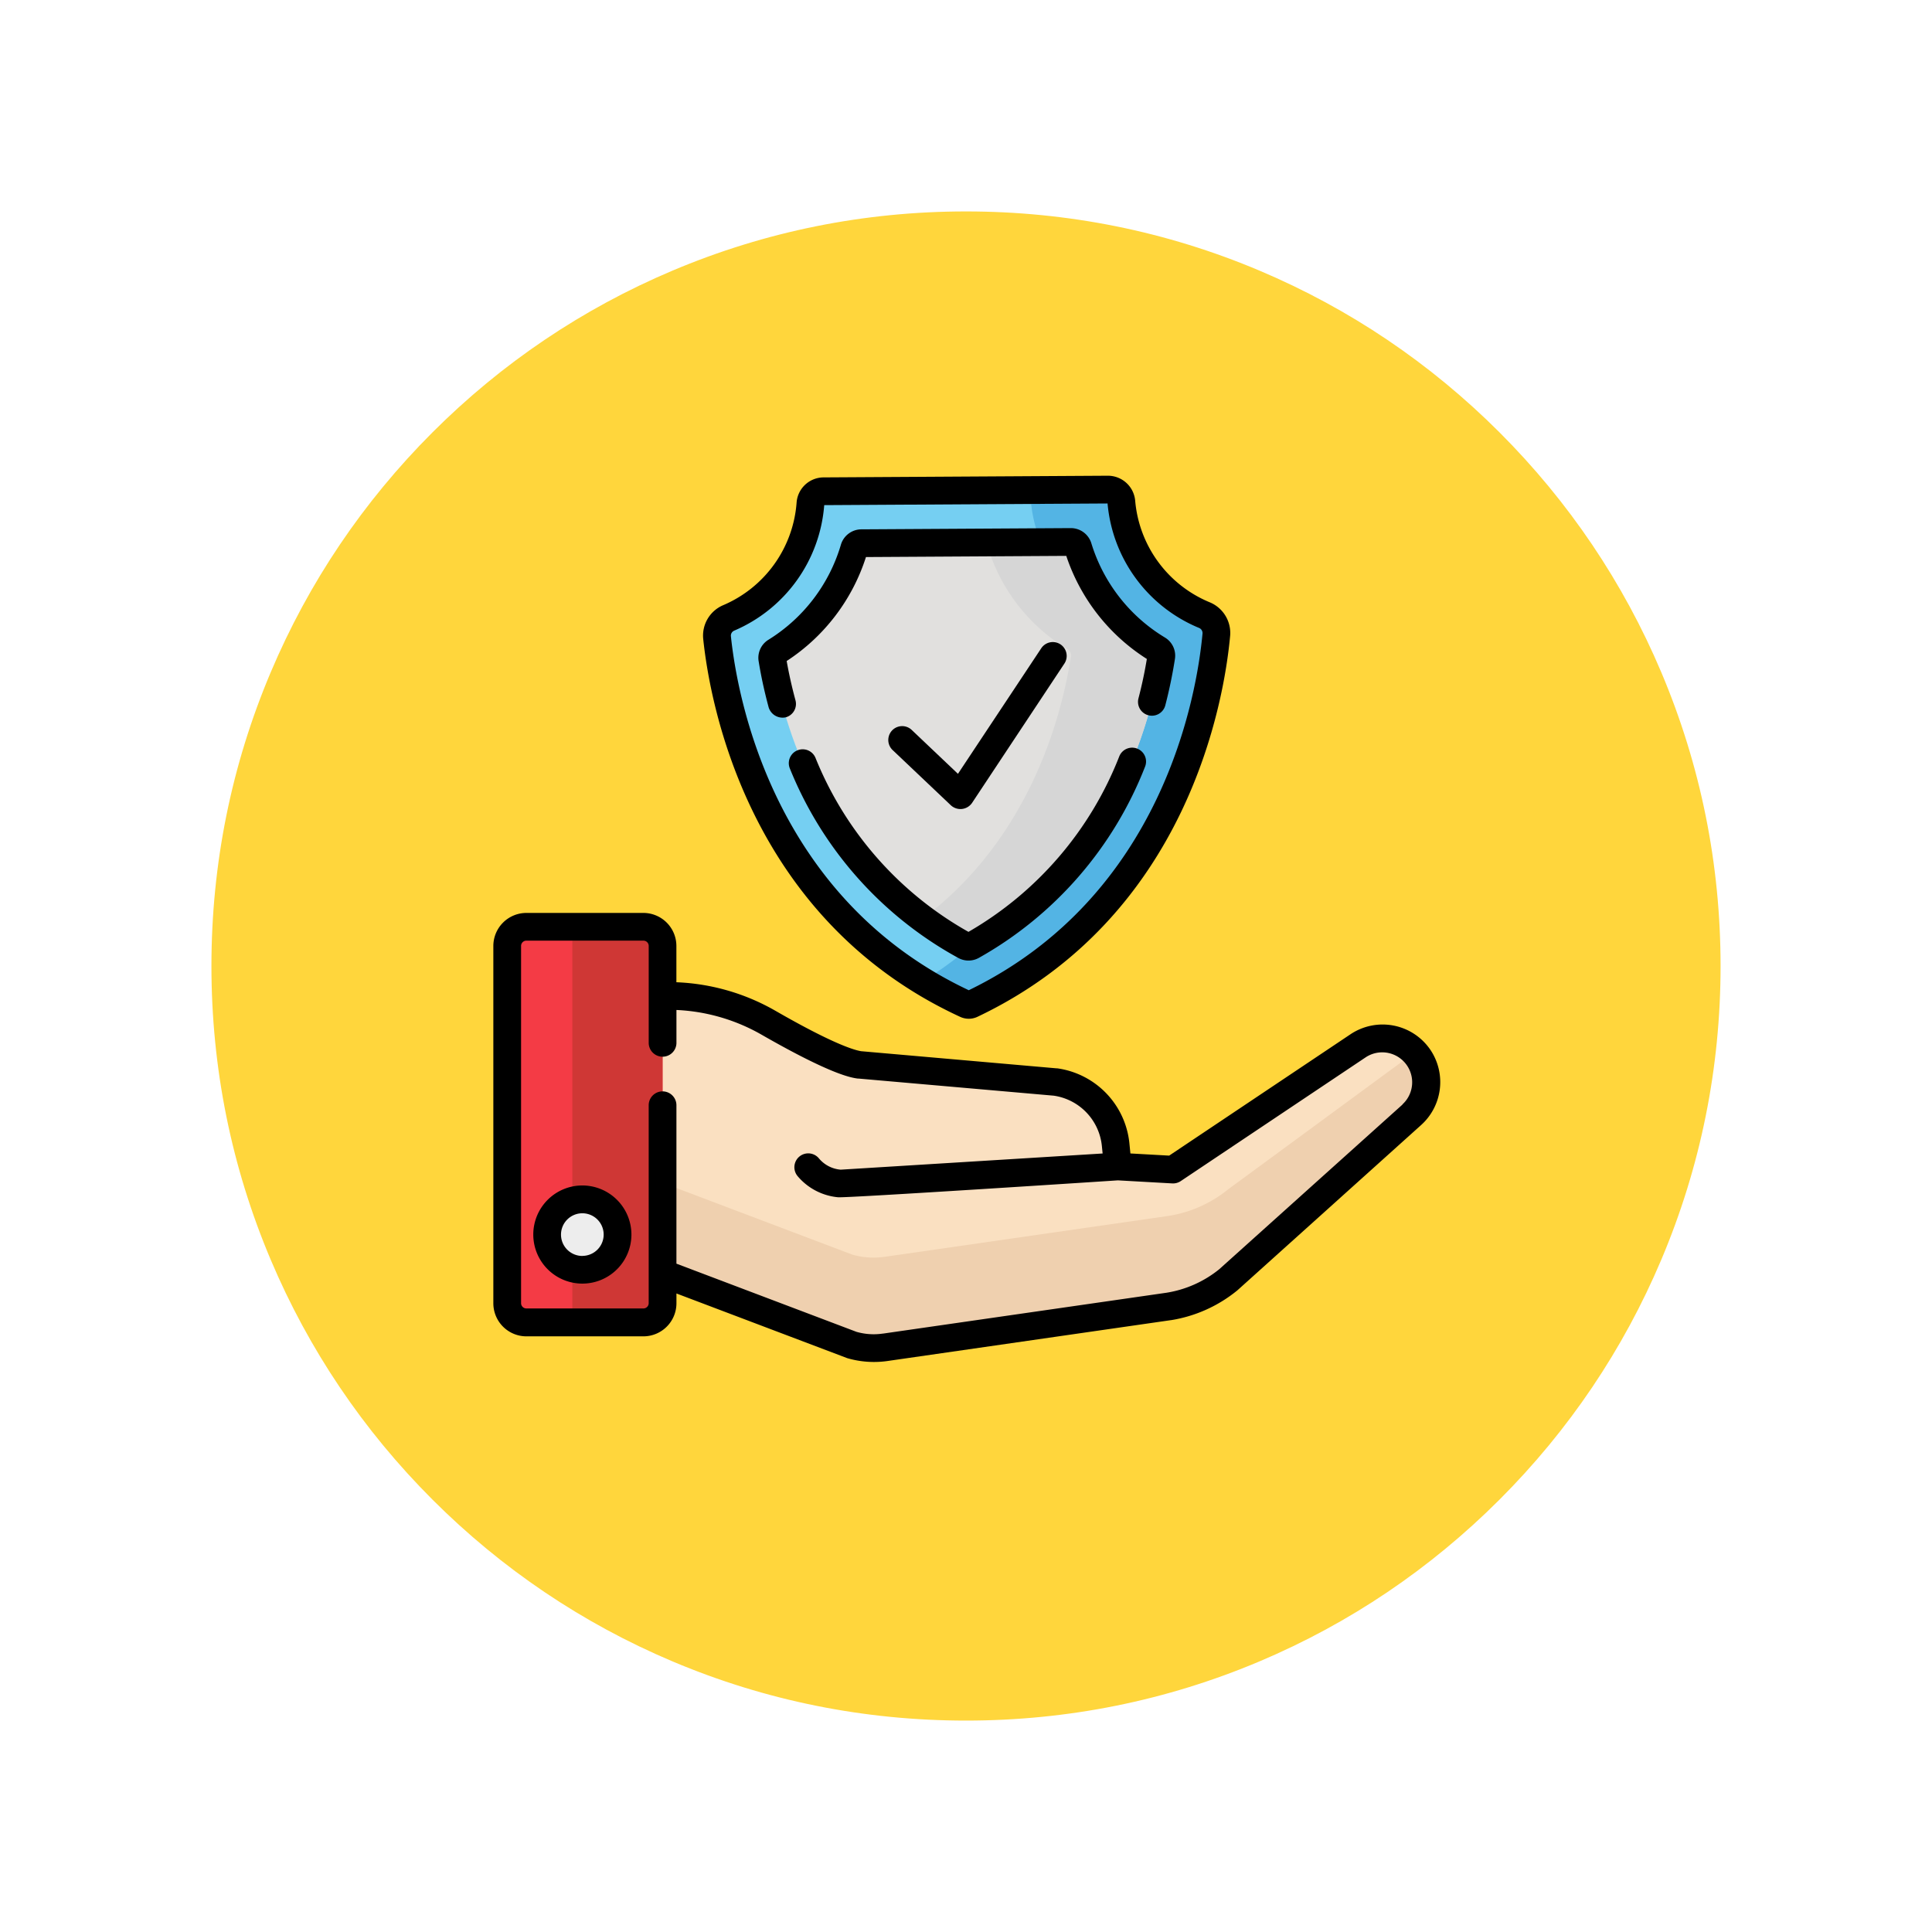 <svg xmlns="http://www.w3.org/2000/svg" xmlns:xlink="http://www.w3.org/1999/xlink" width="109.652" height="109.653" viewBox="0 0 109.652 109.653">
  <defs>
    <filter id="Path_874925" x="0" y="0" width="109.652" height="109.653" filterUnits="userSpaceOnUse">
      <feOffset dy="3" input="SourceAlpha"/>
      <feGaussianBlur stdDeviation="3" result="blur"/>
      <feFlood flood-opacity="0.161"/>
      <feComposite operator="in" in2="blur"/>
      <feComposite in="SourceGraphic"/>
    </filter>
  </defs>
  <g id="Group_1111634" data-name="Group 1111634" transform="translate(-740 -1743)">
    <g id="Group_1111412" data-name="Group 1111412" transform="translate(-270.73 -1328)">
      <g transform="matrix(1, 0, 0, 1, 1010.73, 3071)" filter="url(#Path_874925)">
        <g id="Path_874925-2" data-name="Path 874925" transform="translate(9 6)" fill="#ffd63c">
          <path d="M 45.826 90.153 C 39.841 90.153 34.037 88.981 28.573 86.67 C 23.295 84.438 18.554 81.241 14.483 77.17 C 10.412 73.099 7.215 68.358 4.983 63.08 C 2.672 57.616 1.5 51.811 1.5 45.827 C 1.5 39.841 2.672 34.037 4.983 28.573 C 7.215 23.295 10.412 18.554 14.483 14.483 C 18.554 10.412 23.295 7.215 28.573 4.983 C 34.037 2.672 39.841 1.5 45.826 1.5 C 51.811 1.5 57.616 2.672 63.079 4.983 C 68.358 7.215 73.098 10.412 77.169 14.483 C 81.241 18.554 84.437 23.295 86.67 28.573 C 88.981 34.037 90.152 39.841 90.152 45.826 C 90.152 51.811 88.981 57.616 86.67 63.08 C 84.437 68.358 81.241 73.099 77.169 77.17 C 73.098 81.241 68.358 84.438 63.079 86.67 C 57.616 88.981 51.811 90.153 45.826 90.153 Z" stroke="none"/>
          <path d="M 45.826 3 C 40.043 3 34.435 4.132 29.157 6.364 C 24.058 8.521 19.478 11.609 15.543 15.543 C 11.609 19.478 8.521 24.058 6.364 29.157 C 4.132 34.435 3 40.043 3 45.827 C 3 51.609 4.132 57.218 6.364 62.496 C 8.521 67.595 11.609 72.175 15.543 76.109 C 19.478 80.043 24.058 83.132 29.157 85.289 C 34.435 87.521 40.043 88.653 45.826 88.653 C 51.609 88.653 57.217 87.521 62.495 85.289 C 67.594 83.132 72.175 80.043 76.109 76.109 C 80.043 72.175 83.131 67.595 85.288 62.496 C 87.52 57.218 88.652 51.609 88.652 45.826 C 88.652 40.043 87.52 34.435 85.288 29.157 C 83.131 24.058 80.043 19.478 76.109 15.543 C 72.175 11.609 67.594 8.521 62.495 6.364 C 57.217 4.132 51.609 3 45.826 3 M 45.826 7.62939453125e-06 C 71.135 7.62939453125e-06 91.652 20.517 91.652 45.826 L 91.652 45.827 C 91.652 71.136 71.135 91.653 45.826 91.653 C 20.517 91.653 0 71.136 0 45.827 L 0 45.826 C 0 20.517 20.517 7.62939453125e-06 45.826 7.62939453125e-06 Z" stroke="none" fill="#fff"/>
        </g>
      </g>
    </g>
    <g id="seguridad" transform="translate(768 1769.5)">
      <path id="Path_900584" data-name="Path 900584" d="M86.352,284.11l-10.511,7.034-3.133-.176-.123-1.233a4,4,0,0,0-3.422-3.567L58.051,285.2a21.471,21.471,0,0,1-5.176-2.4,11.429,11.429,0,0,0-5.589-1.519l-5.65-.047v13.812L57.63,301.1a4.347,4.347,0,0,0,1.859.123l.011,0L75.6,298.9a7.127,7.127,0,0,0,3.38-1.515l10.407-9.359a2.485,2.485,0,0,0-3.036-3.92Zm0,0" transform="translate(-37.266 -251.267)" fill="#fae0c1"/>
      <path id="Path_900585" data-name="Path 900585" d="M89.792,312.524a2.478,2.478,0,0,0-.227-.286l-10.584,7.772a7.124,7.124,0,0,1-3.38,1.514l-16.1,2.321-.011,0a4.353,4.353,0,0,1-1.859-.124l-15.993-6.056V322.8l15.993,6.056a4.347,4.347,0,0,0,1.859.123l.011,0,16.1-2.321a7.126,7.126,0,0,0,3.38-1.515l10.407-9.359A2.485,2.485,0,0,0,89.792,312.524Zm0,0" transform="translate(-37.266 -279.017)" fill="#efd0af"/>
      <path id="Path_900586" data-name="Path 900586" d="M15.219,266.743H8.575a1.087,1.087,0,0,1-1.087-1.087V245.372a1.087,1.087,0,0,1,1.087-1.087h6.644a1.087,1.087,0,0,1,1.087,1.087v20.284A1.087,1.087,0,0,1,15.219,266.743Zm0,0" transform="translate(-6.702 -218.196)" fill="#f43b45"/>
      <path id="Path_900587" data-name="Path 900587" d="M46.751,244.285H42.719v22.458h4.033a1.087,1.087,0,0,0,1.087-1.087V245.372A1.087,1.087,0,0,0,46.751,244.285Zm0,0" transform="translate(-38.235 -218.196)" fill="#cf3735"/>
      <path id="Path_900588" data-name="Path 900588" d="M148.543,15.017a7.69,7.69,0,0,1-4.71-6.432.76.76,0,0,0-.763-.69l-7.983.047h-.162l-7.983.047a.765.765,0,0,0-.756.711,7.691,7.691,0,0,1-4.641,6.479,1.1,1.1,0,0,0-.658,1.125c.367,3.5,2.5,15.436,14.135,20.8a.361.361,0,0,0,.155.034.367.367,0,0,0,.155-.035c11.57-5.5,13.565-17.458,13.89-20.967A1.1,1.1,0,0,0,148.543,15.017Zm0,0" transform="translate(-108.192 -6.618)" fill="#75cff2"/>
      <path id="Path_900589" data-name="Path 900589" d="M248.307,15.017a7.69,7.69,0,0,1-4.71-6.432.76.76,0,0,0-.763-.69l-4.395.026a7.69,7.69,0,0,0,4.734,7.094,1.109,1.109,0,0,1,.684,1.123c-.3,3.253-2.039,13.767-11.513,19.667a23.949,23.949,0,0,0,2.442,1.3.369.369,0,0,0,.155.033.361.361,0,0,0,.155-.035c11.57-5.5,13.565-17.458,13.891-20.967A1.1,1.1,0,0,0,248.307,15.017Zm0,0" transform="translate(-207.956 -6.618)" fill="#53b4e4"/>
      <path id="Path_900590" data-name="Path 900590" d="M161.678,59.111c-7.961-4.321-10.27-12.335-10.932-16.268a.421.421,0,0,1,.191-.428,10.29,10.29,0,0,0,4.455-5.851.423.423,0,0,1,.4-.3l11.9-.07a.422.422,0,0,1,.407.3,10.291,10.291,0,0,0,4.524,5.8.42.42,0,0,1,.2.426c-.615,3.94-2.829,11.982-10.74,16.4A.426.426,0,0,1,161.678,59.111Zm0,0" transform="translate(-134.918 -31.945)" fill="#e1e0de"/>
      <path id="Path_900591" data-name="Path 900591" d="M245.525,42.288a10.293,10.293,0,0,1-4.524-5.8.422.422,0,0,0-.407-.3l-4.8.028a10.29,10.29,0,0,0,4.6,6.069.419.419,0,0,1,.2.424c-.55,3.522-2.378,10.321-8.41,14.877a20.135,20.135,0,0,0,2.389,1.522.426.426,0,0,0,.409,0c7.911-4.413,10.125-12.455,10.74-16.4A.42.42,0,0,0,245.525,42.288Zm0,0" transform="translate(-207.812 -31.945)" fill="#d6d6d6"/>
      <path id="Path_900592" data-name="Path 900592" d="M33.071,393.666a2,2,0,1,1-2-2A2,2,0,0,1,33.071,393.666Zm0,0" transform="translate(-26.022 -350.109)" fill="#ededed"/>
      <path id="Path_900593" data-name="Path 900593" d="M217.1,99.711a.8.8,0,0,0,1.2-.136l5.24-7.908a.787.787,0,1,0-1.312-.87L217.5,97.923l-2.624-2.491a.787.787,0,0,0-1.084,1.142Zm0,0" transform="translate(-191.131 -80.504)"/>
      <path id="Path_900594" data-name="Path 900594" d="M127.991,31.215a1.166,1.166,0,0,0,.483.105h.007a1.152,1.152,0,0,0,.488-.112c11.971-5.693,14-17.977,14.336-21.606a1.882,1.882,0,0,0-1.161-1.92,6.88,6.88,0,0,1-4.228-5.774A1.555,1.555,0,0,0,136.373.5h-.009L120.235.595A1.542,1.542,0,0,0,118.7,2.032a6.881,6.881,0,0,1-4.166,5.816,1.875,1.875,0,0,0-1.132,1.93C113.781,13.4,115.954,25.662,127.991,31.215ZM115.153,9.295a8.448,8.448,0,0,0,5.115-7.126l16.081-.094a8.45,8.45,0,0,0,5.19,7.062.317.317,0,0,1,.2.321c-.316,3.4-2.2,14.869-13.266,20.243-11.125-5.243-13.147-16.689-13.5-20.086A.31.31,0,0,1,115.153,9.295Zm0,0" transform="translate(-101.489)"/>
      <path id="Path_900595" data-name="Path 900595" d="M143.841,38.986a.83.83,0,0,0,.966.553.788.788,0,0,0,.553-.966c-.2-.739-.369-1.488-.5-2.23a11.071,11.071,0,0,0,4.5-5.9l11.369-.067a11.071,11.071,0,0,0,4.573,5.85c-.123.744-.283,1.5-.476,2.237a.787.787,0,1,0,1.524.395c.226-.871.409-1.755.545-2.627a1.2,1.2,0,0,0-.567-1.221,9.5,9.5,0,0,1-4.178-5.356A1.217,1.217,0,0,0,161,28.8h-.007l-11.9.07a1.218,1.218,0,0,0-1.154.868,9.5,9.5,0,0,1-4.115,5.4,1.2,1.2,0,0,0-.553,1.228C143.412,37.237,143.606,38.118,143.841,38.986Zm0,0" transform="translate(-128.212 -25.327)"/>
      <path id="Path_900596" data-name="Path 900596" d="M179.5,147.594a.787.787,0,0,0-1.028.427,19.829,19.829,0,0,1-8.562,9.968,19.837,19.837,0,0,1-8.685-9.883.787.787,0,0,0-1.449.617,21.356,21.356,0,0,0,9.559,10.747,1.205,1.205,0,0,0,1.168-.007,21.349,21.349,0,0,0,9.426-10.841A.786.786,0,0,0,179.5,147.594Zm0,0" transform="translate(-142.944 -131.6)"/>
      <path id="Path_900597" data-name="Path 900597" d="M24.371,384.273a2.785,2.785,0,1,0,2.786,2.785A2.789,2.789,0,0,0,24.371,384.273Zm0,4a1.211,1.211,0,1,1,1.211-1.211A1.212,1.212,0,0,1,24.371,388.27Zm0,0" transform="translate(-19.32 -343.491)"/>
      <path id="Path_900598" data-name="Path 900598" d="M53.178,244.654a3.279,3.279,0,0,0-4.529-.876l-10.292,6.888-2.2-.123-.056-.563a4.778,4.778,0,0,0-4.095-4.268l-.041,0-11.089-.972c-.375-.059-1.576-.4-4.876-2.3a12.246,12.246,0,0,0-5.611-1.614v-2.06a1.876,1.876,0,0,0-1.874-1.874H1.874A1.877,1.877,0,0,0,0,238.765v20.284a1.877,1.877,0,0,0,1.874,1.874H8.518a1.877,1.877,0,0,0,1.874-1.874v-.559l9.694,3.671a5.421,5.421,0,0,0,2.256.166l16.107-2.322.012,0a7.919,7.919,0,0,0,3.753-1.681l.029-.025,10.4-9.356A3.279,3.279,0,0,0,53.178,244.654ZM51.6,247.767,41.2,257.113a6.343,6.343,0,0,1-2.987,1.334l-16.095,2.32-.014,0H22.1a3.535,3.535,0,0,1-1.491-.1l-10.218-3.869v-8.991a.787.787,0,0,0-1.574,0v11.233a.3.3,0,0,1-.3.3H1.874a.3.3,0,0,1-.3-.3V238.765a.3.3,0,0,1,.3-.3H8.518a.3.3,0,0,1,.3.3v5.5a.787.787,0,0,0,1.574,0V242.4a10.663,10.663,0,0,1,4.827,1.4c3.98,2.283,5.092,2.44,5.457,2.492l.041,0,11.091.972a3.208,3.208,0,0,1,2.73,2.862l.042.419-14.848.917-.03,0a1.794,1.794,0,0,1-1.225-.641.787.787,0,0,0-1.209,1.008,3.409,3.409,0,0,0,2.294,1.2c.486.051,15.884-.959,15.884-.959l3.087.173a.785.785,0,0,0,.482-.132l10.512-7.035a1.7,1.7,0,0,1,2.07,2.682Zm0,0" transform="translate(0 -211.578)"/>
    </g>
  </g>
</svg>
